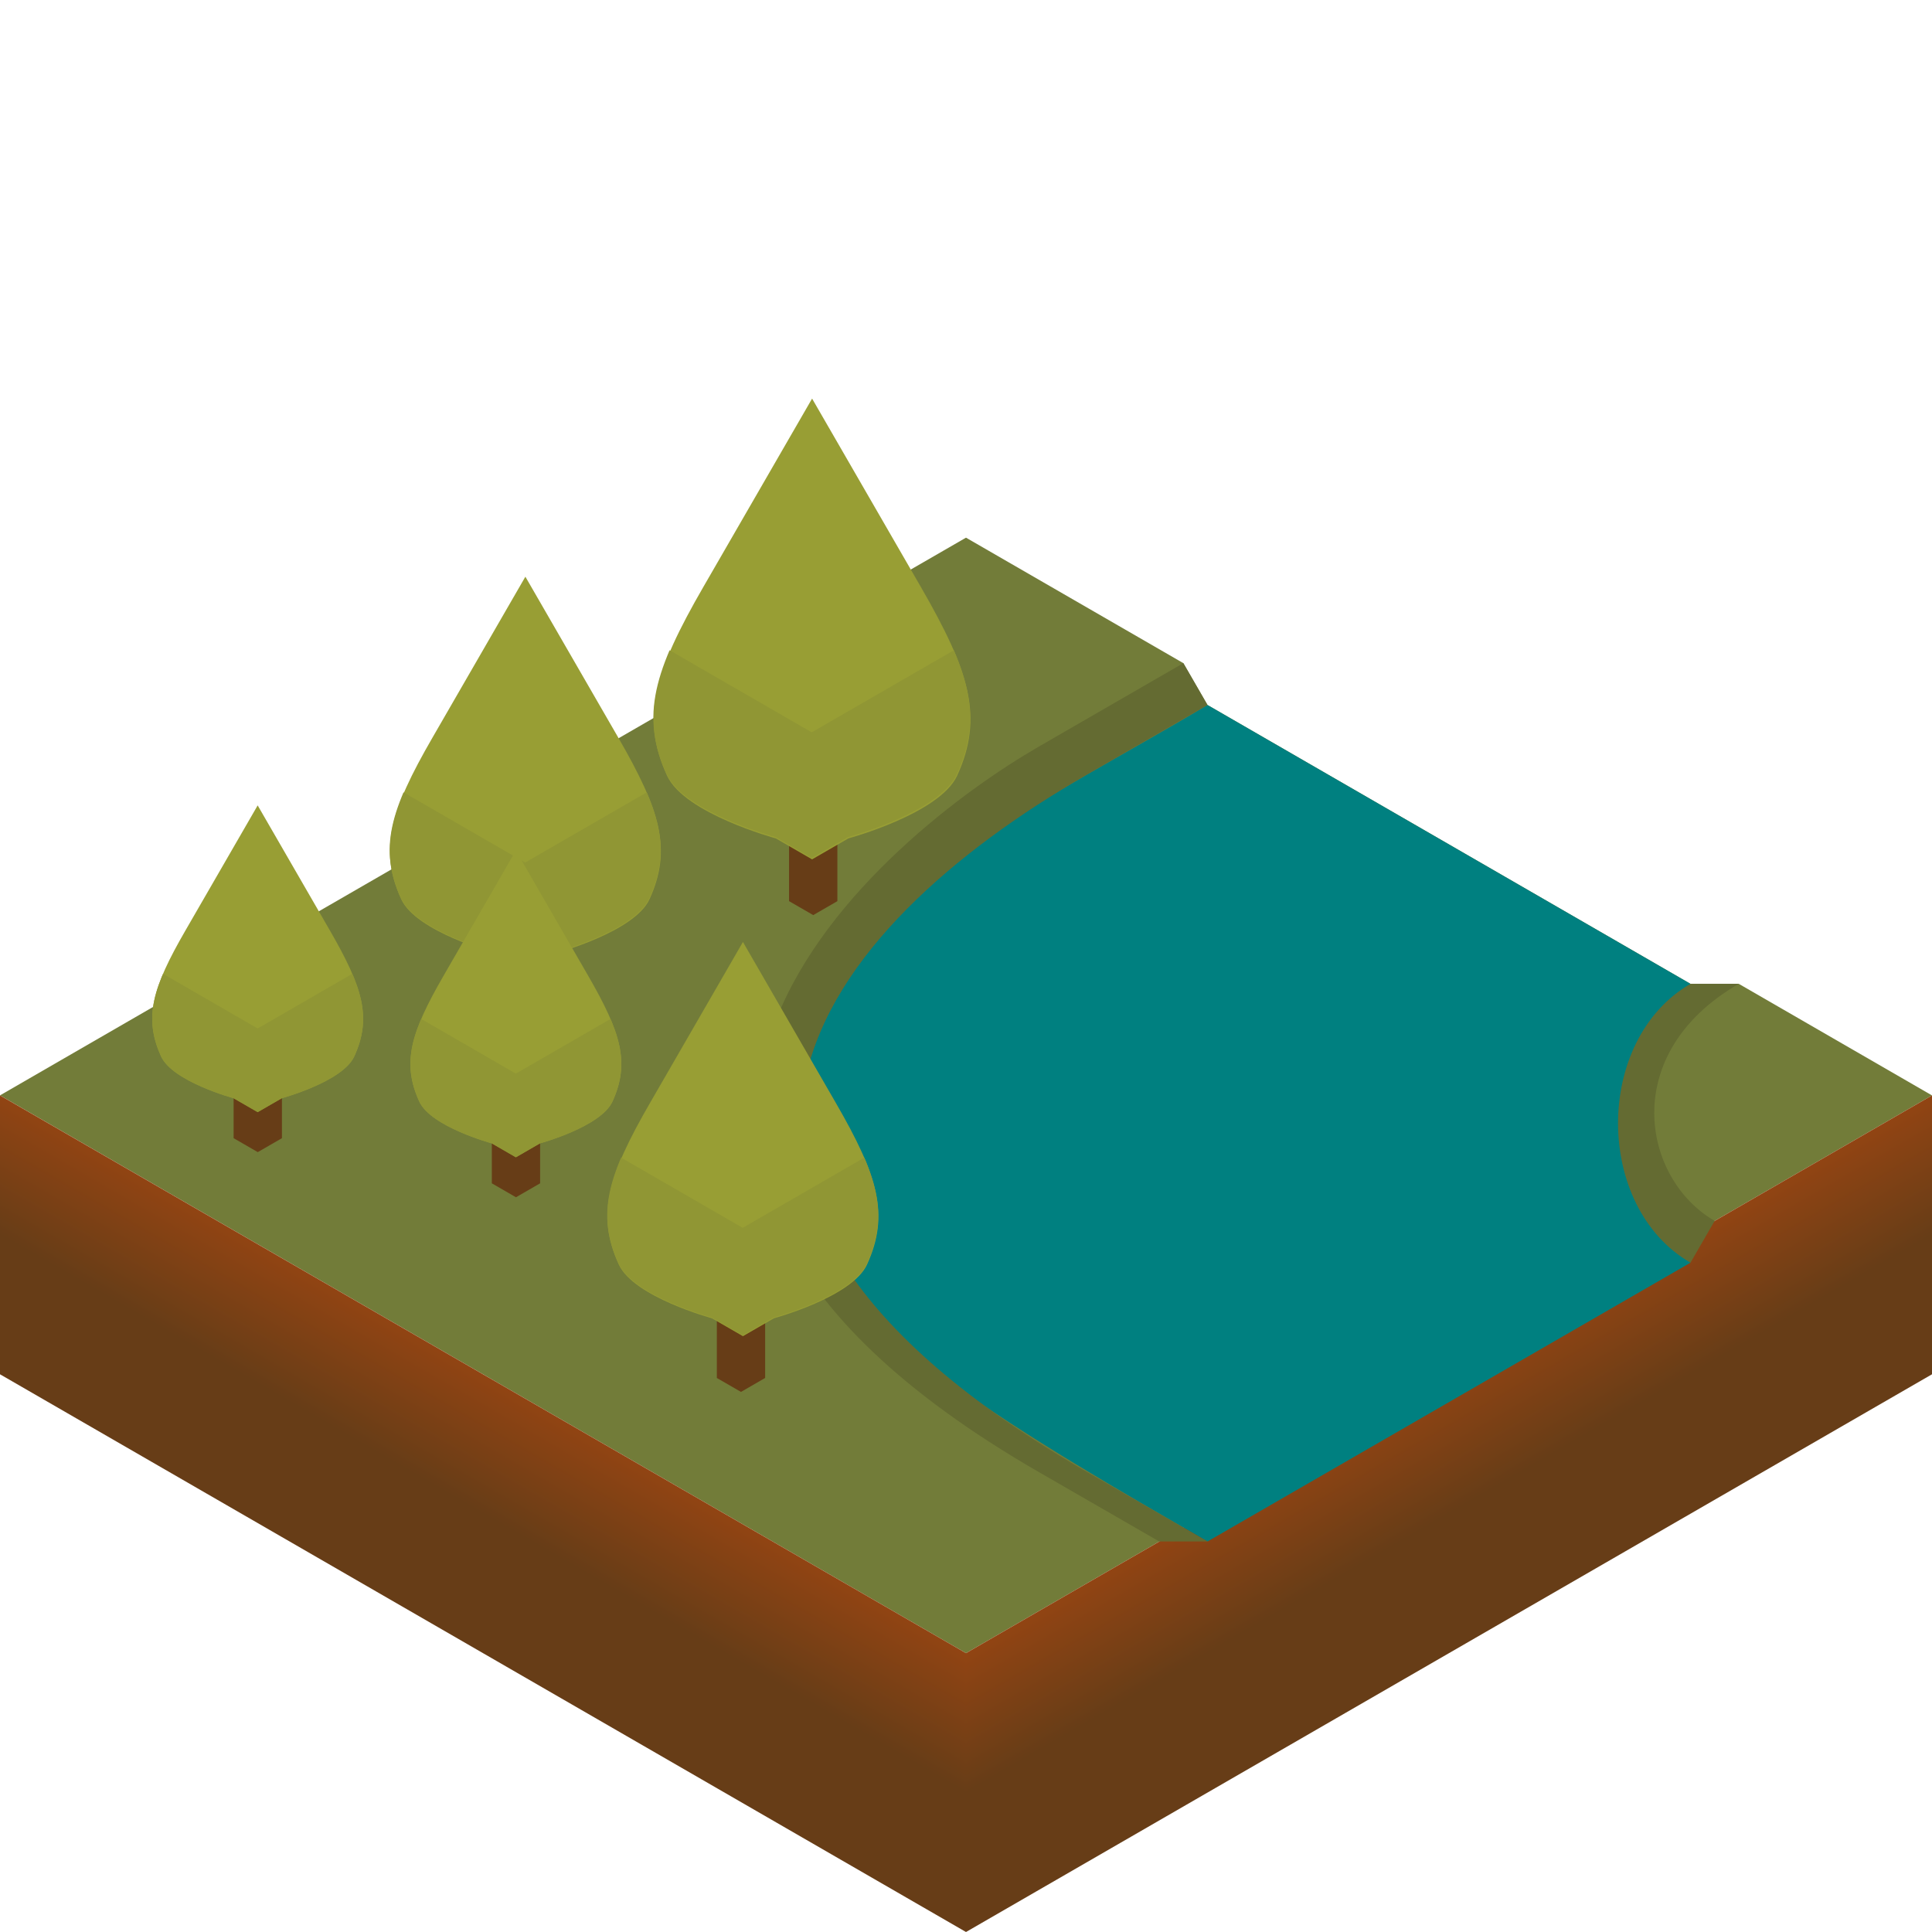 <svg
   xmlns:dc="http://purl.org/dc/elements/1.1/"
   xmlns:cc="http://creativecommons.org/ns#"
   xmlns:rdf="http://www.w3.org/1999/02/22-rdf-syntax-ns#"
   xmlns:svg="http://www.w3.org/2000/svg"
   xmlns="http://www.w3.org/2000/svg"
   xmlns:xlink="http://www.w3.org/1999/xlink"
   xmlns:sodipodi="http://sodipodi.sourceforge.net/DTD/sodipodi-0.dtd"
   xmlns:inkscape="http://www.inkscape.org/namespaces/inkscape"
   width="245.488"
   height="245.488"
   id="svg6608"
   version="1.1"
   inkscape:version="0.48.4 r9939"
   sodipodi:docname="river4.svg">
  <defs
     id="defs6610">
    <linearGradient
       inkscape:collect="always"
       xlink:href="#linearGradient3810-7"
       id="linearGradient3816-2"
       x1="368.231"
       y1="1229.528"
       x2="352.888"
       y2="1202.953"
       gradientUnits="userSpaceOnUse"
       gradientTransform="translate(-4.3e-6,4.285e-5)" />
    <linearGradient
       id="linearGradient3810-7">
      <stop
         style="stop-color:#673d17;stop-opacity:1;"
         offset="0"
         id="stop3812-0" />
      <stop
         style="stop-color:#bb4b0f;stop-opacity:1;"
         offset="1"
         id="stop3814-4" />
    </linearGradient>
    <linearGradient
       y2="1202.953"
       x2="352.888"
       y1="1229.528"
       x1="368.231"
       gradientTransform="matrix(-1,0,0,1,613.719,3.49e-5)"
       gradientUnits="userSpaceOnUse"
       id="linearGradient4421"
       xlink:href="#linearGradient3810-8-9"
       inkscape:collect="always" />
    <linearGradient
       id="linearGradient3810-8-9">
      <stop
         style="stop-color:#673d17;stop-opacity:1;"
         offset="0"
         id="stop3812-8-7" />
      <stop
         style="stop-color:#bb4b0f;stop-opacity:1;"
         offset="1"
         id="stop3814-3-3" />
    </linearGradient>
    <clipPath
       clipPathUnits="userSpaceOnUse"
       id="clipPath4655">
      <path
         inkscape:connector-curvature="0"
         id="path4657"
         d="m 46.029,1256.102 61.372,-35.433 122.744,70.866 -61.372,35.433 z"
         style="fill:#565749;fill-opacity:1;stroke:none"
         sodipodi:nodetypes="ccccc" />
    </clipPath>
    <clipPath
       clipPathUnits="userSpaceOnUse"
       id="clipPath4909-3-7-6-5">
      <path
         style="fill:#ffffff;stroke:none"
         d="m 521.661,1498.819 6.137,-3.543 12.274,7.087 -6.137,3.543 z"
         id="path4911-7-7-2-56"
         inkscape:connector-curvature="0" />
    </clipPath>
    <clipPath
       clipPathUnits="userSpaceOnUse"
       id="clipPath4909-3-7-6-1-9">
      <path
         style="fill:#ffffff;stroke:none"
         d="m 521.661,1498.819 6.137,-3.543 12.274,7.087 -6.137,3.543 z"
         id="path4911-7-7-2-5-9"
         inkscape:connector-curvature="0" />
    </clipPath>
    <clipPath
       clipPathUnits="userSpaceOnUse"
       id="clipPath4909-3-7-6-3-6">
      <path
         style="fill:#ffffff;stroke:none"
         d="m 521.661,1498.819 6.137,-3.543 12.274,7.087 -6.137,3.543 z"
         id="path4911-7-7-2-7-2"
         inkscape:connector-curvature="0" />
    </clipPath>
    <clipPath
       clipPathUnits="userSpaceOnUse"
       id="clipPath4909-3-7-6-0-7">
      <path
         style="fill:#ffffff;stroke:none"
         d="m 521.661,1498.819 6.137,-3.543 12.274,7.087 -6.137,3.543 z"
         id="path4911-7-7-2-4-7"
         inkscape:connector-curvature="0" />
    </clipPath>
    <linearGradient
       id="linearGradient3810-7-1-1-7-7-5-8">
      <stop
         style="stop-color:#673d17;stop-opacity:1;"
         offset="0"
         id="stop3812-0-4-2-4-6-7-4" />
      <stop
         style="stop-color:#bb4b0f;stop-opacity:1;"
         offset="1"
         id="stop3814-4-7-2-9-7-7-9" />
    </linearGradient>
    <linearGradient
       y2="1202.953"
       x2="352.888"
       y1="1229.528"
       x1="368.231"
       gradientTransform="matrix(-1,0,0,1,613.719,3.49e-5)"
       gradientUnits="userSpaceOnUse"
       id="linearGradient3835-4"
       xlink:href="#linearGradient3810-8-9-9-3-6-5-5-8"
       inkscape:collect="always" />
    <linearGradient
       id="linearGradient3810-8-9-9-3-6-5-5-8">
      <stop
         style="stop-color:#673d17;stop-opacity:1;"
         offset="0"
         id="stop3812-8-7-4-6-9-8-4-5" />
      <stop
         style="stop-color:#bb4b0f;stop-opacity:1;"
         offset="1"
         id="stop3814-3-3-9-7-1-7-6-3" />
    </linearGradient>
    <linearGradient
       inkscape:collect="always"
       xlink:href="#linearGradient3810-7-1-1-7-7-5-8"
       id="linearGradient6428"
       gradientUnits="userSpaceOnUse"
       gradientTransform="translate(-4.3e-6,4.285e-5)"
       x1="368.231"
       y1="1229.528"
       x2="352.888"
       y2="1202.953" />
    <linearGradient
       inkscape:collect="always"
       xlink:href="#linearGradient3810-8-9-9-3-6-5-5-8"
       id="linearGradient6430"
       gradientUnits="userSpaceOnUse"
       gradientTransform="matrix(-1,0,0,1,613.719,3.49e-5)"
       x1="368.231"
       y1="1229.528"
       x2="352.888"
       y2="1202.953" />
    <clipPath
       clipPathUnits="userSpaceOnUse"
       id="clipPath4655-8-9">
      <path
         inkscape:connector-curvature="0"
         id="path4657-9-8"
         d="m 46.029,1256.102 61.372,-35.433 122.744,70.866 -61.372,35.433 z"
         style="fill:#565749;fill-opacity:1;stroke:none"
         sodipodi:nodetypes="ccccc" />
    </clipPath>
    <linearGradient
       inkscape:collect="always"
       xlink:href="#linearGradient3810-7-1-8"
       id="linearGradient3816-2-3-8"
       x1="368.231"
       y1="1229.528"
       x2="352.888"
       y2="1202.953"
       gradientUnits="userSpaceOnUse"
       gradientTransform="translate(-4.3e-6,4.285e-5)" />
    <linearGradient
       id="linearGradient3810-7-1-8">
      <stop
         style="stop-color:#673d17;stop-opacity:1;"
         offset="0"
         id="stop3812-0-4-4" />
      <stop
         style="stop-color:#bb4b0f;stop-opacity:1;"
         offset="1"
         id="stop3814-4-7-6" />
    </linearGradient>
    <linearGradient
       y2="1202.953"
       x2="352.888"
       y1="1229.528"
       x1="368.231"
       gradientTransform="matrix(-1,0,0,1,613.719,3.49e-5)"
       gradientUnits="userSpaceOnUse"
       id="linearGradient4699-1"
       xlink:href="#linearGradient3810-8-9-9-9"
       inkscape:collect="always" />
    <linearGradient
       id="linearGradient3810-8-9-9-9">
      <stop
         style="stop-color:#673d17;stop-opacity:1;"
         offset="0"
         id="stop3812-8-7-4-4" />
      <stop
         style="stop-color:#bb4b0f;stop-opacity:1;"
         offset="1"
         id="stop3814-3-3-9-2" />
    </linearGradient>
    <linearGradient
       y2="1202.953"
       x2="352.888"
       y1="1229.528"
       x1="368.231"
       gradientTransform="matrix(-1,0,0,1,613.719,3.49e-5)"
       gradientUnits="userSpaceOnUse"
       id="linearGradient6601"
       xlink:href="#linearGradient3810-8-9-9-9"
       inkscape:collect="always" />
    <clipPath
       clipPathUnits="userSpaceOnUse"
       id="clipPath4655-8-0-5-6-7">
      <path
         inkscape:connector-curvature="0"
         id="path4657-9-2-3-3-2"
         d="m 46.029,1256.102 61.372,-35.433 122.744,70.866 -61.372,35.433 z"
         style="fill:#565749;fill-opacity:1;stroke:none"
         sodipodi:nodetypes="ccccc" />
    </clipPath>
    <clipPath
       clipPathUnits="userSpaceOnUse"
       id="clipPath4909-3-1-8">
      <path
         style="fill:#ffffff;stroke:none"
         d="m 521.661,1498.819 6.137,-3.543 12.274,7.087 -6.137,3.543 z"
         id="path4911-7-0-9"
         inkscape:connector-curvature="0" />
    </clipPath>
    <linearGradient
       id="linearGradient3810-7-1-1-7-3-9">
      <stop
         style="stop-color:#673d17;stop-opacity:1;"
         offset="0"
         id="stop3812-0-4-2-4-9-4" />
      <stop
         style="stop-color:#bb4b0f;stop-opacity:1;"
         offset="1"
         id="stop3814-4-7-2-9-79-2" />
    </linearGradient>
    <linearGradient
       id="linearGradient3810-8-9-9-3-6-8-8">
      <stop
         style="stop-color:#673d17;stop-opacity:1;"
         offset="0"
         id="stop3812-8-7-4-6-9-3-6" />
      <stop
         style="stop-color:#bb4b0f;stop-opacity:1;"
         offset="1"
         id="stop3814-3-3-9-7-1-3-4" />
    </linearGradient>
    <clipPath
       clipPathUnits="userSpaceOnUse"
       id="clipPath3921-4-6">
      <path
         style="fill:#989e34;fill-opacity:1;stroke:none"
         d="m 319.134,1222.441 c 0,0 -7.733,-2.092 -9.206,-5.315 -2.249,-4.923 -1.065,-8.785 3.069,-15.945 2.362,-4.091 9.206,-15.945 9.206,-15.945 0,0 6.844,11.853 9.206,15.945 4.134,7.16 5.318,11.022 3.069,15.945 -1.472,3.223 -9.206,5.315 -9.206,5.315 l -3.069,1.772 z"
         id="path3923-4-6"
         inkscape:connector-curvature="0"
         sodipodi:nodetypes="csscssccc" />
    </clipPath>
    <clipPath
       clipPathUnits="userSpaceOnUse"
       id="clipPath3921-8-90">
      <path
         style="fill:#989e34;fill-opacity:1;stroke:none"
         d="m 319.134,1222.441 c 0,0 -7.733,-2.092 -9.206,-5.315 -2.249,-4.923 -1.065,-8.785 3.069,-15.945 2.362,-4.091 9.206,-15.945 9.206,-15.945 0,0 6.844,11.853 9.206,15.945 4.134,7.16 5.318,11.022 3.069,15.945 -1.472,3.223 -9.206,5.315 -9.206,5.315 l -3.069,1.772 z"
         id="path3923-87-5"
         inkscape:connector-curvature="0"
         sodipodi:nodetypes="csscssccc" />
    </clipPath>
    <clipPath
       clipPathUnits="userSpaceOnUse"
       id="clipPath3921-8-9-8-6-9-0-8">
      <path
         style="fill:#989e34;fill-opacity:1;stroke:none"
         d="m 319.134,1222.441 c 0,0 -7.733,-2.092 -9.206,-5.315 -2.249,-4.923 -1.065,-8.785 3.069,-15.945 2.362,-4.091 9.206,-15.945 9.206,-15.945 0,0 6.844,11.853 9.206,15.945 4.134,7.16 5.318,11.022 3.069,15.945 -1.472,3.223 -9.206,5.315 -9.206,5.315 l -3.069,1.772 z"
         id="path3923-87-9-5-0-3-9-3"
         inkscape:connector-curvature="0"
         sodipodi:nodetypes="csscssccc" />
    </clipPath>
    <clipPath
       clipPathUnits="userSpaceOnUse"
       id="clipPath3921-8-9-8-2-1-4-6">
      <path
         style="fill:#989e34;fill-opacity:1;stroke:none"
         d="m 319.134,1222.441 c 0,0 -7.733,-2.092 -9.206,-5.315 -2.249,-4.923 -1.065,-8.785 3.069,-15.945 2.362,-4.091 9.206,-15.945 9.206,-15.945 0,0 6.844,11.853 9.206,15.945 4.134,7.16 5.318,11.022 3.069,15.945 -1.472,3.223 -9.206,5.315 -9.206,5.315 l -3.069,1.772 z"
         id="path3923-87-9-5-7-81-0-2"
         inkscape:connector-curvature="0"
         sodipodi:nodetypes="csscssccc" />
    </clipPath>
    <clipPath
       clipPathUnits="userSpaceOnUse"
       id="clipPath3921-8-9-8-4-0-1">
      <path
         style="fill:#989e34;fill-opacity:1;stroke:none"
         d="m 319.134,1222.441 c 0,0 -7.733,-2.092 -9.206,-5.315 -2.249,-4.923 -1.065,-8.785 3.069,-15.945 2.362,-4.091 9.206,-15.945 9.206,-15.945 0,0 6.844,11.853 9.206,15.945 4.134,7.16 5.318,11.022 3.069,15.945 -1.472,3.223 -9.206,5.315 -9.206,5.315 l -3.069,1.772 z"
         id="path3923-87-9-5-1-79-6"
         inkscape:connector-curvature="0"
         sodipodi:nodetypes="csscssccc" />
    </clipPath>
    <clipPath
       clipPathUnits="userSpaceOnUse"
       id="clipPath3921-8-9-8-4-2-9">
      <path
         style="fill:#989e34;fill-opacity:1;stroke:none"
         d="m 319.134,1222.441 c 0,0 -7.733,-2.092 -9.206,-5.315 -2.249,-4.923 -1.065,-8.785 3.069,-15.945 2.362,-4.091 9.206,-15.945 9.206,-15.945 0,0 6.844,11.853 9.206,15.945 4.134,7.16 5.318,11.022 3.069,15.945 -1.472,3.223 -9.206,5.315 -9.206,5.315 l -3.069,1.772 z"
         id="path3923-87-9-5-1-7-6"
         inkscape:connector-curvature="0"
         sodipodi:nodetypes="csscssccc" />
    </clipPath>
    <clipPath
       clipPathUnits="userSpaceOnUse"
       id="clipPath3921-8-9-8-2-1-9">
      <path
         style="fill:#989e34;fill-opacity:1;stroke:none"
         d="m 319.134,1222.441 c 0,0 -7.733,-2.092 -9.206,-5.315 -2.249,-4.923 -1.065,-8.785 3.069,-15.945 2.362,-4.091 9.206,-15.945 9.206,-15.945 0,0 6.844,11.853 9.206,15.945 4.134,7.16 5.318,11.022 3.069,15.945 -1.472,3.223 -9.206,5.315 -9.206,5.315 l -3.069,1.772 z"
         id="path3923-87-9-5-7-81-9"
         inkscape:connector-curvature="0"
         sodipodi:nodetypes="csscssccc" />
    </clipPath>
    <clipPath
       clipPathUnits="userSpaceOnUse"
       id="clipPath3921-8-9-8-4-8">
      <path
         style="fill:#989e34;fill-opacity:1;stroke:none"
         d="m 319.134,1222.441 c 0,0 -7.733,-2.092 -9.206,-5.315 -2.249,-4.923 -1.065,-8.785 3.069,-15.945 2.362,-4.091 9.206,-15.945 9.206,-15.945 0,0 6.844,11.853 9.206,15.945 4.134,7.16 5.318,11.022 3.069,15.945 -1.472,3.223 -9.206,5.315 -9.206,5.315 l -3.069,1.772 z"
         id="path3923-87-9-5-1-9"
         inkscape:connector-curvature="0"
         sodipodi:nodetypes="csscssccc" />
    </clipPath>
    <clipPath
       clipPathUnits="userSpaceOnUse"
       id="clipPath4541-5-95">
      <path
         style="fill:#565749;fill-opacity:1;stroke:none"
         d="m 107.39,1220.707 15.343,8.858 c 30.686,17.717 30.686,70.866 0,88.583 l -15.343,8.858 -61.372,-35.433 15.343,-8.858 c 6.137,-3.543 6.137,-14.173 0,-17.717 L 46.018,1256.14 z"
         id="path4543-1-5"
         inkscape:connector-curvature="0"
         sodipodi:nodetypes="cssccsscc" />
    </clipPath>
    <linearGradient
       id="linearGradient3810-7-6-9-7">
      <stop
         style="stop-color:#673d17;stop-opacity:1;"
         offset="0"
         id="stop3812-0-8-3-6" />
      <stop
         style="stop-color:#bb4b0f;stop-opacity:1;"
         offset="1"
         id="stop3814-4-8-8-6" />
    </linearGradient>
    <linearGradient
       y2="1202.953"
       x2="352.888"
       y1="1229.528"
       x1="368.231"
       gradientTransform="matrix(-1,0,0,1,613.719,3.49e-5)"
       gradientUnits="userSpaceOnUse"
       id="linearGradient6030"
       xlink:href="#linearGradient3810-8-9-8-9-4"
       inkscape:collect="always" />
    <linearGradient
       id="linearGradient3810-8-9-8-9-4">
      <stop
         style="stop-color:#673d17;stop-opacity:1;"
         offset="0"
         id="stop3812-8-7-3-2-9" />
      <stop
         style="stop-color:#bb4b0f;stop-opacity:1;"
         offset="1"
         id="stop3814-3-3-6-7-6" />
    </linearGradient>
    <clipPath
       clipPathUnits="userSpaceOnUse"
       id="clipPath3921-8-9-8-2-1-3-1">
      <path
         style="fill:#989e34;fill-opacity:1;stroke:none"
         d="m 319.134,1222.441 c 0,0 -7.733,-2.092 -9.206,-5.315 -2.249,-4.923 -1.065,-8.785 3.069,-15.945 2.362,-4.091 9.206,-15.945 9.206,-15.945 0,0 6.844,11.853 9.206,15.945 4.134,7.16 5.318,11.022 3.069,15.945 -1.472,3.223 -9.206,5.315 -9.206,5.315 l -3.069,1.772 z"
         id="path3923-87-9-5-7-81-5-6"
         inkscape:connector-curvature="0"
         sodipodi:nodetypes="csscssccc" />
    </clipPath>
    <clipPath
       clipPathUnits="userSpaceOnUse"
       id="clipPath3921-8-9-8-4-2-9-5">
      <path
         style="fill:#989e34;fill-opacity:1;stroke:none"
         d="m 319.134,1222.441 c 0,0 -7.733,-2.092 -9.206,-5.315 -2.249,-4.923 -1.065,-8.785 3.069,-15.945 2.362,-4.091 9.206,-15.945 9.206,-15.945 0,0 6.844,11.853 9.206,15.945 4.134,7.16 5.318,11.022 3.069,15.945 -1.472,3.223 -9.206,5.315 -9.206,5.315 l -3.069,1.772 z"
         id="path3923-87-9-5-1-7-6-9"
         inkscape:connector-curvature="0"
         sodipodi:nodetypes="csscssccc" />
    </clipPath>
    <clipPath
       clipPathUnits="userSpaceOnUse"
       id="clipPath3921-8-9-8-6-9-80">
      <path
         style="fill:#989e34;fill-opacity:1;stroke:none"
         d="m 319.134,1222.441 c 0,0 -7.733,-2.092 -9.206,-5.315 -2.249,-4.923 -1.065,-8.785 3.069,-15.945 2.362,-4.091 9.206,-15.945 9.206,-15.945 0,0 6.844,11.853 9.206,15.945 4.134,7.16 5.318,11.022 3.069,15.945 -1.472,3.223 -9.206,5.315 -9.206,5.315 l -3.069,1.772 z"
         id="path3923-87-9-5-0-3-6"
         inkscape:connector-curvature="0"
         sodipodi:nodetypes="csscssccc" />
    </clipPath>
    <clipPath
       clipPathUnits="userSpaceOnUse"
       id="clipPath3921-8-9-8-2-1-9-7">
      <path
         style="fill:#989e34;fill-opacity:1;stroke:none"
         d="m 319.134,1222.441 c 0,0 -7.733,-2.092 -9.206,-5.315 -2.249,-4.923 -1.065,-8.785 3.069,-15.945 2.362,-4.091 9.206,-15.945 9.206,-15.945 0,0 6.844,11.853 9.206,15.945 4.134,7.16 5.318,11.022 3.069,15.945 -1.472,3.223 -9.206,5.315 -9.206,5.315 l -3.069,1.772 z"
         id="path3923-87-9-5-7-81-9-8"
         inkscape:connector-curvature="0"
         sodipodi:nodetypes="csscssccc" />
    </clipPath>
    <clipPath
       clipPathUnits="userSpaceOnUse"
       id="clipPath3921-8-9-8-4-8-3">
      <path
         style="fill:#989e34;fill-opacity:1;stroke:none"
         d="m 319.134,1222.441 c 0,0 -7.733,-2.092 -9.206,-5.315 -2.249,-4.923 -1.065,-8.785 3.069,-15.945 2.362,-4.091 9.206,-15.945 9.206,-15.945 0,0 6.844,11.853 9.206,15.945 4.134,7.16 5.318,11.022 3.069,15.945 -1.472,3.223 -9.206,5.315 -9.206,5.315 l -3.069,1.772 z"
         id="path3923-87-9-5-1-9-2"
         inkscape:connector-curvature="0"
         sodipodi:nodetypes="csscssccc" />
    </clipPath>
    <clipPath
       clipPathUnits="userSpaceOnUse"
       id="clipPath4541-3-1-1">
      <path
         style="fill:#565749;fill-opacity:1;stroke:none"
         d="m 107.39,1220.707 15.343,8.858 c 30.686,17.717 30.686,70.866 0,88.583 l -15.343,8.858 -61.372,-35.433 15.343,-8.858 c 6.137,-3.543 6.137,-14.173 0,-17.717 L 46.018,1256.14 z"
         id="path4543-6-8-2"
         inkscape:connector-curvature="0"
         sodipodi:nodetypes="cssccsscc" />
    </clipPath>
    <linearGradient
       id="linearGradient3810-7-6-2-6-4">
      <stop
         style="stop-color:#673d17;stop-opacity:1;"
         offset="0"
         id="stop3812-0-8-2-0-3" />
      <stop
         style="stop-color:#bb4b0f;stop-opacity:1;"
         offset="1"
         id="stop3814-4-8-7-5-8" />
    </linearGradient>
    <linearGradient
       y2="1202.953"
       x2="352.888"
       y1="1229.528"
       x1="368.231"
       gradientTransform="matrix(-1,0,0,1,613.719,3.49e-5)"
       gradientUnits="userSpaceOnUse"
       id="linearGradient4786-1"
       xlink:href="#linearGradient3810-8-9-8-3-2-6"
       inkscape:collect="always" />
    <linearGradient
       id="linearGradient3810-8-9-8-3-2-6">
      <stop
         style="stop-color:#673d17;stop-opacity:1;"
         offset="0"
         id="stop3812-8-7-3-5-6-1" />
      <stop
         style="stop-color:#bb4b0f;stop-opacity:1;"
         offset="1"
         id="stop3814-3-3-6-1-5-3" />
    </linearGradient>
    <linearGradient
       id="linearGradient3810-7-6-5">
      <stop
         style="stop-color:#673d17;stop-opacity:1;"
         offset="0"
         id="stop3812-0-8-31" />
      <stop
         style="stop-color:#bb4b0f;stop-opacity:1;"
         offset="1"
         id="stop3814-4-8-1" />
    </linearGradient>
    <linearGradient
       id="linearGradient3810-8-9-8-2">
      <stop
         style="stop-color:#673d17;stop-opacity:1;"
         offset="0"
         id="stop3812-8-7-3-1" />
      <stop
         style="stop-color:#bb4b0f;stop-opacity:1;"
         offset="1"
         id="stop3814-3-3-6-3" />
    </linearGradient>
    <clipPath
       clipPathUnits="userSpaceOnUse"
       id="clipPath3921-8-9-8-2-1-3-9-2">
      <path
         style="fill:#989e34;fill-opacity:1;stroke:none"
         d="m 319.134,1222.441 c 0,0 -7.733,-2.092 -9.206,-5.315 -2.249,-4.923 -1.065,-8.785 3.069,-15.945 2.362,-4.091 9.206,-15.945 9.206,-15.945 0,0 6.844,11.853 9.206,15.945 4.134,7.16 5.318,11.022 3.069,15.945 -1.472,3.223 -9.206,5.315 -9.206,5.315 l -3.069,1.772 z"
         id="path3923-87-9-5-7-81-5-9-8"
         inkscape:connector-curvature="0"
         sodipodi:nodetypes="csscssccc" />
    </clipPath>
    <clipPath
       clipPathUnits="userSpaceOnUse"
       id="clipPath3921-8-9-8-4-2-5-9">
      <path
         style="fill:#989e34;fill-opacity:1;stroke:none"
         d="m 319.134,1222.441 c 0,0 -7.733,-2.092 -9.206,-5.315 -2.249,-4.923 -1.065,-8.785 3.069,-15.945 2.362,-4.091 9.206,-15.945 9.206,-15.945 0,0 6.844,11.853 9.206,15.945 4.134,7.16 5.318,11.022 3.069,15.945 -1.472,3.223 -9.206,5.315 -9.206,5.315 l -3.069,1.772 z"
         id="path3923-87-9-5-1-7-1-2"
         inkscape:connector-curvature="0"
         sodipodi:nodetypes="csscssccc" />
    </clipPath>
    <clipPath
       clipPathUnits="userSpaceOnUse"
       id="clipPath3921-8-9-8-6-9-8-2">
      <path
         style="fill:#989e34;fill-opacity:1;stroke:none"
         d="m 319.134,1222.441 c 0,0 -7.733,-2.092 -9.206,-5.315 -2.249,-4.923 -1.065,-8.785 3.069,-15.945 2.362,-4.091 9.206,-15.945 9.206,-15.945 0,0 6.844,11.853 9.206,15.945 4.134,7.16 5.318,11.022 3.069,15.945 -1.472,3.223 -9.206,5.315 -9.206,5.315 l -3.069,1.772 z"
         id="path3923-87-9-5-0-3-3-3"
         inkscape:connector-curvature="0"
         sodipodi:nodetypes="csscssccc" />
    </clipPath>
    <clipPath
       clipPathUnits="userSpaceOnUse"
       id="clipPath3921-8-9-8-2-1-2-9">
      <path
         style="fill:#989e34;fill-opacity:1;stroke:none"
         d="m 319.134,1222.441 c 0,0 -7.733,-2.092 -9.206,-5.315 -2.249,-4.923 -1.065,-8.785 3.069,-15.945 2.362,-4.091 9.206,-15.945 9.206,-15.945 0,0 6.844,11.853 9.206,15.945 4.134,7.16 5.318,11.022 3.069,15.945 -1.472,3.223 -9.206,5.315 -9.206,5.315 l -3.069,1.772 z"
         id="path3923-87-9-5-7-81-1-5"
         inkscape:connector-curvature="0"
         sodipodi:nodetypes="csscssccc" />
    </clipPath>
    <clipPath
       clipPathUnits="userSpaceOnUse"
       id="clipPath4541-50">
      <path
         style="fill:#565749;fill-opacity:1;stroke:none"
         d="m 107.39,1220.707 15.343,8.858 c 30.686,17.717 30.686,70.866 0,88.583 l -15.343,8.858 -61.372,-35.433 15.343,-8.858 c 6.137,-3.543 6.137,-14.173 0,-17.717 L 46.018,1256.14 z"
         id="path4543-5"
         inkscape:connector-curvature="0"
         sodipodi:nodetypes="cssccsscc" />
    </clipPath>
    <clipPath
       clipPathUnits="userSpaceOnUse"
       id="clipPath3921-8-9-8-6-6-4-3">
      <path
         style="fill:#989e34;fill-opacity:1;stroke:none"
         d="m 319.134,1222.441 c 0,0 -7.733,-2.092 -9.206,-5.315 -2.249,-4.923 -1.065,-8.785 3.069,-15.945 2.362,-4.091 9.206,-15.945 9.206,-15.945 0,0 6.844,11.853 9.206,15.945 4.134,7.16 5.318,11.022 3.069,15.945 -1.472,3.223 -9.206,5.315 -9.206,5.315 l -3.069,1.772 z"
         id="path3923-87-9-5-0-2-5-7"
         inkscape:connector-curvature="0"
         sodipodi:nodetypes="csscssccc" />
    </clipPath>
    <clipPath
       clipPathUnits="userSpaceOnUse"
       id="clipPath3921-8-90-2">
      <path
         style="fill:#989e34;fill-opacity:1;stroke:none"
         d="m 319.134,1222.441 c 0,0 -7.733,-2.092 -9.206,-5.315 -2.249,-4.923 -1.065,-8.785 3.069,-15.945 2.362,-4.091 9.206,-15.945 9.206,-15.945 0,0 6.844,11.853 9.206,15.945 4.134,7.16 5.318,11.022 3.069,15.945 -1.472,3.223 -9.206,5.315 -9.206,5.315 l -3.069,1.772 z"
         id="path3923-87-5-7"
         inkscape:connector-curvature="0"
         sodipodi:nodetypes="csscssccc" />
    </clipPath>
    <clipPath
       clipPathUnits="userSpaceOnUse"
       id="clipPath3921-7-7">
      <path
         style="fill:#989e34;fill-opacity:1;stroke:none"
         d="m 319.134,1222.441 c 0,0 -7.733,-2.092 -9.206,-5.315 -2.249,-4.923 -1.065,-8.785 3.069,-15.945 2.362,-4.091 9.206,-15.945 9.206,-15.945 0,0 6.844,11.853 9.206,15.945 4.134,7.16 5.318,11.022 3.069,15.945 -1.472,3.223 -9.206,5.315 -9.206,5.315 l -3.069,1.772 z"
         id="path3923-7-5"
         inkscape:connector-curvature="0"
         sodipodi:nodetypes="csscssccc" />
    </clipPath>
    <linearGradient
       id="linearGradient3810-7-1-1-7-7-1">
      <stop
         style="stop-color:#673d17;stop-opacity:1;"
         offset="0"
         id="stop3812-0-4-2-4-6-8" />
      <stop
         style="stop-color:#bb4b0f;stop-opacity:1;"
         offset="1"
         id="stop3814-4-7-2-9-7-5" />
    </linearGradient>
    <linearGradient
       y2="1202.953"
       x2="352.888"
       y1="1229.528"
       x1="368.231"
       gradientTransform="matrix(-1,0,0,1,613.719,3.49e-5)"
       gradientUnits="userSpaceOnUse"
       id="linearGradient5147-4"
       xlink:href="#linearGradient3810-8-9-9-3-6-5-55"
       inkscape:collect="always" />
    <linearGradient
       id="linearGradient3810-8-9-9-3-6-5-55">
      <stop
         style="stop-color:#673d17;stop-opacity:1;"
         offset="0"
         id="stop3812-8-7-4-6-9-8-2" />
      <stop
         style="stop-color:#bb4b0f;stop-opacity:1;"
         offset="1"
         id="stop3814-3-3-9-7-1-7-69" />
    </linearGradient>
    <clipPath
       clipPathUnits="userSpaceOnUse"
       id="clipPath4655-8-0-5-5-1">
      <path
         inkscape:connector-curvature="0"
         id="path4657-9-2-3-8-1"
         d="m 46.029,1256.102 61.372,-35.433 122.744,70.866 -61.372,35.433 z"
         style="fill:#565749;fill-opacity:1;stroke:none"
         sodipodi:nodetypes="ccccc" />
    </clipPath>
    <clipPath
       clipPathUnits="userSpaceOnUse"
       id="clipPath4909-3-7-0">
      <path
         style="fill:#ffffff;stroke:none"
         d="m 521.661,1498.819 6.137,-3.543 12.274,7.087 -6.137,3.543 z"
         id="path4911-7-7-7"
         inkscape:connector-curvature="0" />
    </clipPath>
    <clipPath
       clipPathUnits="userSpaceOnUse"
       id="clipPath3921-8-9-8-6-9-0-7-5">
      <path
         style="fill:#989e34;fill-opacity:1;stroke:none"
         d="m 319.134,1222.441 c 0,0 -7.733,-2.092 -9.206,-5.315 -2.249,-4.923 -1.065,-8.785 3.069,-15.945 2.362,-4.091 9.206,-15.945 9.206,-15.945 0,0 6.844,11.853 9.206,15.945 4.134,7.16 5.318,11.022 3.069,15.945 -1.472,3.223 -9.206,5.315 -9.206,5.315 l -3.069,1.772 z"
         id="path3923-87-9-5-0-3-9-2-3"
         inkscape:connector-curvature="0"
         sodipodi:nodetypes="csscssccc" />
    </clipPath>
    <clipPath
       clipPathUnits="userSpaceOnUse"
       id="clipPath3921-8-9-8-2-1-4-7-3">
      <path
         style="fill:#989e34;fill-opacity:1;stroke:none"
         d="m 319.134,1222.441 c 0,0 -7.733,-2.092 -9.206,-5.315 -2.249,-4.923 -1.065,-8.785 3.069,-15.945 2.362,-4.091 9.206,-15.945 9.206,-15.945 0,0 6.844,11.853 9.206,15.945 4.134,7.16 5.318,11.022 3.069,15.945 -1.472,3.223 -9.206,5.315 -9.206,5.315 l -3.069,1.772 z"
         id="path3923-87-9-5-7-81-0-3-0"
         inkscape:connector-curvature="0"
         sodipodi:nodetypes="csscssccc" />
    </clipPath>
    <clipPath
       clipPathUnits="userSpaceOnUse"
       id="clipPath3921-8-9-8-4-0-6-2">
      <path
         style="fill:#989e34;fill-opacity:1;stroke:none"
         d="m 319.134,1222.441 c 0,0 -7.733,-2.092 -9.206,-5.315 -2.249,-4.923 -1.065,-8.785 3.069,-15.945 2.362,-4.091 9.206,-15.945 9.206,-15.945 0,0 6.844,11.853 9.206,15.945 4.134,7.16 5.318,11.022 3.069,15.945 -1.472,3.223 -9.206,5.315 -9.206,5.315 l -3.069,1.772 z"
         id="path3923-87-9-5-1-79-0-3"
         inkscape:connector-curvature="0"
         sodipodi:nodetypes="csscssccc" />
    </clipPath>
    <clipPath
       clipPathUnits="userSpaceOnUse"
       id="clipPath4541-5-9-3">
      <path
         style="fill:#565749;fill-opacity:1;stroke:none"
         d="m 107.39,1220.707 15.343,8.858 c 30.686,17.717 30.686,70.866 0,88.583 l -15.343,8.858 -61.372,-35.433 15.343,-8.858 c 6.137,-3.543 6.137,-14.173 0,-17.717 L 46.018,1256.14 z"
         id="path4543-1-6-3"
         inkscape:connector-curvature="0"
         sodipodi:nodetypes="cssccsscc" />
    </clipPath>
    <linearGradient
       id="linearGradient3810-7-6-2-61">
      <stop
         style="stop-color:#673d17;stop-opacity:1;"
         offset="0"
         id="stop3812-0-8-2-4" />
      <stop
         style="stop-color:#bb4b0f;stop-opacity:1;"
         offset="1"
         id="stop3814-4-8-7-2" />
    </linearGradient>
    <linearGradient
       y2="1202.953"
       x2="352.888"
       y1="1229.528"
       x1="368.231"
       gradientTransform="matrix(-1,0,0,1,613.719,3.49e-5)"
       gradientUnits="userSpaceOnUse"
       id="linearGradient4701-6"
       xlink:href="#linearGradient3810-8-9-8-3-7"
       inkscape:collect="always" />
    <linearGradient
       id="linearGradient3810-8-9-8-3-7">
      <stop
         style="stop-color:#673d17;stop-opacity:1;"
         offset="0"
         id="stop3812-8-7-3-5-8" />
      <stop
         style="stop-color:#bb4b0f;stop-opacity:1;"
         offset="1"
         id="stop3814-3-3-6-1-7" />
    </linearGradient>
    <clipPath
       clipPathUnits="userSpaceOnUse"
       id="clipPath4655-8-0-5-1">
      <path
         inkscape:connector-curvature="0"
         id="path4657-9-2-3-2"
         d="m 46.029,1256.102 61.372,-35.433 122.744,70.866 -61.372,35.433 z"
         style="fill:#565749;fill-opacity:1;stroke:none"
         sodipodi:nodetypes="ccccc" />
    </clipPath>
    <clipPath
       clipPathUnits="userSpaceOnUse"
       id="clipPath4909-3-77">
      <path
         style="fill:#ffffff;stroke:none"
         d="m 521.661,1498.819 6.137,-3.543 12.274,7.087 -6.137,3.543 z"
         id="path4911-7-6"
         inkscape:connector-curvature="0" />
    </clipPath>
    <linearGradient
       id="linearGradient3810-7-1-1-7-1">
      <stop
         style="stop-color:#673d17;stop-opacity:1;"
         offset="0"
         id="stop3812-0-4-2-4-4" />
      <stop
         style="stop-color:#bb4b0f;stop-opacity:1;"
         offset="1"
         id="stop3814-4-7-2-9-71" />
    </linearGradient>
    <linearGradient
       y2="1202.953"
       x2="352.888"
       y1="1229.528"
       x1="368.231"
       gradientTransform="matrix(-1,0,0,1,613.719,3.49e-5)"
       gradientUnits="userSpaceOnUse"
       id="linearGradient4996-5"
       xlink:href="#linearGradient3810-8-9-9-3-6-4"
       inkscape:collect="always" />
    <linearGradient
       id="linearGradient3810-8-9-9-3-6-4">
      <stop
         style="stop-color:#673d17;stop-opacity:1;"
         offset="0"
         id="stop3812-8-7-4-6-9-37" />
      <stop
         style="stop-color:#bb4b0f;stop-opacity:1;"
         offset="1"
         id="stop3814-3-3-9-7-1-2" />
    </linearGradient>
    <linearGradient
       id="linearGradient3810-7-1-1-70">
      <stop
         style="stop-color:#673d17;stop-opacity:1;"
         offset="0"
         id="stop3812-0-4-2-43" />
      <stop
         style="stop-color:#bb4b0f;stop-opacity:1;"
         offset="1"
         id="stop3814-4-7-2-8" />
    </linearGradient>
    <linearGradient
       id="linearGradient3810-8-9-9-3-7">
      <stop
         style="stop-color:#673d17;stop-opacity:1;"
         offset="0"
         id="stop3812-8-7-4-6-6" />
      <stop
         style="stop-color:#bb4b0f;stop-opacity:1;"
         offset="1"
         id="stop3814-3-3-9-7-0" />
    </linearGradient>
    <clipPath
       clipPathUnits="userSpaceOnUse"
       id="clipPath4655-8-0-2">
      <path
         inkscape:connector-curvature="0"
         id="path4657-9-2-4"
         d="m 46.029,1256.102 61.372,-35.433 122.744,70.866 -61.372,35.433 z"
         style="fill:#565749;fill-opacity:1;stroke:none"
         sodipodi:nodetypes="ccccc" />
    </clipPath>
    <clipPath
       clipPathUnits="userSpaceOnUse"
       id="clipPath4909-35">
      <path
         style="fill:#ffffff;stroke:none"
         d="m 521.661,1498.819 6.137,-3.543 12.274,7.087 -6.137,3.543 z"
         id="path4911-6"
         inkscape:connector-curvature="0" />
    </clipPath>
    <clipPath
       clipPathUnits="userSpaceOnUse"
       id="clipPath4655-8-9-5-25-9">
      <path
         inkscape:connector-curvature="0"
         id="path4657-9-8-6-6-6"
         d="m 46.029,1256.102 61.372,-35.433 122.744,70.866 -61.372,35.433 z"
         style="fill:#565749;fill-opacity:1;stroke:none"
         sodipodi:nodetypes="ccccc" />
    </clipPath>
    <linearGradient
       id="linearGradient3810-7-1-8-1-3-5">
      <stop
         style="stop-color:#673d17;stop-opacity:1;"
         offset="0"
         id="stop3812-0-4-4-7-2-06" />
      <stop
         style="stop-color:#bb4b0f;stop-opacity:1;"
         offset="1"
         id="stop3814-4-7-6-1-3-0" />
    </linearGradient>
    <linearGradient
       id="linearGradient3810-8-9-9-9-6-9-9">
      <stop
         style="stop-color:#673d17;stop-opacity:1;"
         offset="0"
         id="stop3812-8-7-4-4-6-4-4" />
      <stop
         style="stop-color:#bb4b0f;stop-opacity:1;"
         offset="1"
         id="stop3814-3-3-9-2-2-5-6" />
    </linearGradient>
    <clipPath
       clipPathUnits="userSpaceOnUse"
       id="clipPath4655-8-9-5-25-9-4">
      <path
         inkscape:connector-curvature="0"
         id="path4657-9-8-6-6-6-2"
         d="m 46.029,1256.102 61.372,-35.433 122.744,70.866 -61.372,35.433 z"
         style="fill:#565749;fill-opacity:1;stroke:none"
         sodipodi:nodetypes="ccccc" />
    </clipPath>
    <linearGradient
       id="linearGradient3810-7-1-8-1-3-5-7">
      <stop
         style="stop-color:#673d17;stop-opacity:1;"
         offset="0"
         id="stop3812-0-4-4-7-2-06-8" />
      <stop
         style="stop-color:#bb4b0f;stop-opacity:1;"
         offset="1"
         id="stop3814-4-7-6-1-3-0-2" />
    </linearGradient>
    <linearGradient
       id="linearGradient3810-8-9-9-9-6-9-9-8">
      <stop
         style="stop-color:#673d17;stop-opacity:1;"
         offset="0"
         id="stop3812-8-7-4-4-6-4-4-5" />
      <stop
         style="stop-color:#bb4b0f;stop-opacity:1;"
         offset="1"
         id="stop3814-3-3-9-2-2-5-6-7" />
    </linearGradient>
    <clipPath
       clipPathUnits="userSpaceOnUse"
       id="clipPath3921-8-9-8-2-1-9-4-8">
      <path
         style="fill:#989e34;fill-opacity:1;stroke:none"
         d="m 319.134,1222.441 c 0,0 -7.733,-2.092 -9.206,-5.315 -2.249,-4.923 -1.065,-8.785 3.069,-15.945 2.362,-4.091 9.206,-15.945 9.206,-15.945 0,0 6.844,11.853 9.206,15.945 4.134,7.16 5.318,11.022 3.069,15.945 -1.472,3.223 -9.206,5.315 -9.206,5.315 l -3.069,1.772 z"
         id="path3923-87-9-5-7-81-9-9-9"
         inkscape:connector-curvature="0"
         sodipodi:nodetypes="csscssccc" />
    </clipPath>
    <clipPath
       clipPathUnits="userSpaceOnUse"
       id="clipPath3921-8-9-8-4-2-9-3-1-3">
      <path
         style="fill:#989e34;fill-opacity:1;stroke:none"
         d="m 319.134,1222.441 c 0,0 -7.733,-2.092 -9.206,-5.315 -2.249,-4.923 -1.065,-8.785 3.069,-15.945 2.362,-4.091 9.206,-15.945 9.206,-15.945 0,0 6.844,11.853 9.206,15.945 4.134,7.16 5.318,11.022 3.069,15.945 -1.472,3.223 -9.206,5.315 -9.206,5.315 l -3.069,1.772 z"
         id="path3923-87-9-5-1-7-6-7-1-6"
         inkscape:connector-curvature="0"
         sodipodi:nodetypes="csscssccc" />
    </clipPath>
    <clipPath
       clipPathUnits="userSpaceOnUse"
       id="clipPath3921-8-9-8-2-1-3-1-8-8">
      <path
         style="fill:#989e34;fill-opacity:1;stroke:none"
         d="m 319.134,1222.441 c 0,0 -7.733,-2.092 -9.206,-5.315 -2.249,-4.923 -1.065,-8.785 3.069,-15.945 2.362,-4.091 9.206,-15.945 9.206,-15.945 0,0 6.844,11.853 9.206,15.945 4.134,7.16 5.318,11.022 3.069,15.945 -1.472,3.223 -9.206,5.315 -9.206,5.315 l -3.069,1.772 z"
         id="path3923-87-9-5-7-81-5-6-9-4"
         inkscape:connector-curvature="0"
         sodipodi:nodetypes="csscssccc" />
    </clipPath>
    <clipPath
       clipPathUnits="userSpaceOnUse"
       id="clipPath3921-8-9-8-4-2-9-3-1">
      <path
         style="fill:#989e34;fill-opacity:1;stroke:none"
         d="m 319.134,1222.441 c 0,0 -7.733,-2.092 -9.206,-5.315 -2.249,-4.923 -1.065,-8.785 3.069,-15.945 2.362,-4.091 9.206,-15.945 9.206,-15.945 0,0 6.844,11.853 9.206,15.945 4.134,7.16 5.318,11.022 3.069,15.945 -1.472,3.223 -9.206,5.315 -9.206,5.315 l -3.069,1.772 z"
         id="path3923-87-9-5-1-7-6-7-1"
         inkscape:connector-curvature="0"
         sodipodi:nodetypes="csscssccc" />
    </clipPath>
    <clipPath
       clipPathUnits="userSpaceOnUse"
       id="clipPath3921-8-9-8-4-8-3-3">
      <path
         style="fill:#989e34;fill-opacity:1;stroke:none"
         d="m 319.134,1222.441 c 0,0 -7.733,-2.092 -9.206,-5.315 -2.249,-4.923 -1.065,-8.785 3.069,-15.945 2.362,-4.091 9.206,-15.945 9.206,-15.945 0,0 6.844,11.853 9.206,15.945 4.134,7.16 5.318,11.022 3.069,15.945 -1.472,3.223 -9.206,5.315 -9.206,5.315 l -3.069,1.772 z"
         id="path3923-87-9-5-1-9-8-6"
         inkscape:connector-curvature="0"
         sodipodi:nodetypes="csscssccc" />
    </clipPath>
    <clipPath
       clipPathUnits="userSpaceOnUse"
       id="clipPath3921-8-9-8-4-2-9-3">
      <path
         style="fill:#989e34;fill-opacity:1;stroke:none"
         d="m 319.134,1222.441 c 0,0 -7.733,-2.092 -9.206,-5.315 -2.249,-4.923 -1.065,-8.785 3.069,-15.945 2.362,-4.091 9.206,-15.945 9.206,-15.945 0,0 6.844,11.853 9.206,15.945 4.134,7.16 5.318,11.022 3.069,15.945 -1.472,3.223 -9.206,5.315 -9.206,5.315 l -3.069,1.772 z"
         id="path3923-87-9-5-1-7-6-7"
         inkscape:connector-curvature="0"
         sodipodi:nodetypes="csscssccc" />
    </clipPath>
    <clipPath
       clipPathUnits="userSpaceOnUse"
       id="clipPath3921-8-9-8-4-8-3-0">
      <path
         style="fill:#989e34;fill-opacity:1;stroke:none"
         d="m 319.134,1222.441 c 0,0 -7.733,-2.092 -9.206,-5.315 -2.249,-4.923 -1.065,-8.785 3.069,-15.945 2.362,-4.091 9.206,-15.945 9.206,-15.945 0,0 6.844,11.853 9.206,15.945 4.134,7.16 5.318,11.022 3.069,15.945 -1.472,3.223 -9.206,5.315 -9.206,5.315 l -3.069,1.772 z"
         id="path3923-87-9-5-1-9-8"
         inkscape:connector-curvature="0"
         sodipodi:nodetypes="csscssccc" />
    </clipPath>
    <linearGradient
       id="linearGradient3810-7-1-8-1-3-5-0">
      <stop
         style="stop-color:#673d17;stop-opacity:1;"
         offset="0"
         id="stop3812-0-4-4-7-2-06-7" />
      <stop
         style="stop-color:#bb4b0f;stop-opacity:1;"
         offset="1"
         id="stop3814-4-7-6-1-3-0-3" />
    </linearGradient>
    <linearGradient
       id="linearGradient3810-8-9-9-9-6-9-9-2">
      <stop
         style="stop-color:#673d17;stop-opacity:1;"
         offset="0"
         id="stop3812-8-7-4-4-6-4-4-27" />
      <stop
         style="stop-color:#bb4b0f;stop-opacity:1;"
         offset="1"
         id="stop3814-3-3-9-2-2-5-6-9" />
    </linearGradient>
    <clipPath
       clipPathUnits="userSpaceOnUse"
       id="clipPath3921-8-9-8-2-1-3-1-8-8-7">
      <path
         style="fill:#989e34;fill-opacity:1;stroke:none"
         d="m 319.134,1222.441 c 0,0 -7.733,-2.092 -9.206,-5.315 -2.249,-4.923 -1.065,-8.785 3.069,-15.945 2.362,-4.091 9.206,-15.945 9.206,-15.945 0,0 6.844,11.853 9.206,15.945 4.134,7.16 5.318,11.022 3.069,15.945 -1.472,3.223 -9.206,5.315 -9.206,5.315 l -3.069,1.772 z"
         id="path3923-87-9-5-7-81-5-6-9-4-4"
         inkscape:connector-curvature="0"
         sodipodi:nodetypes="csscssccc" />
    </clipPath>
    <clipPath
       clipPathUnits="userSpaceOnUse"
       id="clipPath3921-8-9-8-4-8-3-3-4">
      <path
         style="fill:#989e34;fill-opacity:1;stroke:none"
         d="m 319.134,1222.441 c 0,0 -7.733,-2.092 -9.206,-5.315 -2.249,-4.923 -1.065,-8.785 3.069,-15.945 2.362,-4.091 9.206,-15.945 9.206,-15.945 0,0 6.844,11.853 9.206,15.945 4.134,7.16 5.318,11.022 3.069,15.945 -1.472,3.223 -9.206,5.315 -9.206,5.315 l -3.069,1.772 z"
         id="path3923-87-9-5-1-9-8-6-5"
         inkscape:connector-curvature="0"
         sodipodi:nodetypes="csscssccc" />
    </clipPath>
    <clipPath
       clipPathUnits="userSpaceOnUse"
       id="clipPath3921-8-9-8-6-9-80-5-8">
      <path
         style="fill:#989e34;fill-opacity:1;stroke:none"
         d="m 319.134,1222.441 c 0,0 -7.733,-2.092 -9.206,-5.315 -2.249,-4.923 -1.065,-8.785 3.069,-15.945 2.362,-4.091 9.206,-15.945 9.206,-15.945 0,0 6.844,11.853 9.206,15.945 4.134,7.16 5.318,11.022 3.069,15.945 -1.472,3.223 -9.206,5.315 -9.206,5.315 l -3.069,1.772 z"
         id="path3923-87-9-5-0-3-6-2-6"
         inkscape:connector-curvature="0"
         sodipodi:nodetypes="csscssccc" />
    </clipPath>
    <clipPath
       clipPathUnits="userSpaceOnUse"
       id="clipPath3921-8-9-8-2-1-9-4-8-6">
      <path
         style="fill:#989e34;fill-opacity:1;stroke:none"
         d="m 319.134,1222.441 c 0,0 -7.733,-2.092 -9.206,-5.315 -2.249,-4.923 -1.065,-8.785 3.069,-15.945 2.362,-4.091 9.206,-15.945 9.206,-15.945 0,0 6.844,11.853 9.206,15.945 4.134,7.16 5.318,11.022 3.069,15.945 -1.472,3.223 -9.206,5.315 -9.206,5.315 l -3.069,1.772 z"
         id="path3923-87-9-5-7-81-9-9-9-7"
         inkscape:connector-curvature="0"
         sodipodi:nodetypes="csscssccc" />
    </clipPath>
    <linearGradient
       id="linearGradient3810-7-1-8-1-3-5-6-5">
      <stop
         style="stop-color:#673d17;stop-opacity:1;"
         offset="0"
         id="stop3812-0-4-4-7-2-06-5-8" />
      <stop
         style="stop-color:#bb4b0f;stop-opacity:1;"
         offset="1"
         id="stop3814-4-7-6-1-3-0-9-7" />
    </linearGradient>
    <linearGradient
       id="linearGradient3810-8-9-9-9-6-9-9-0-9">
      <stop
         style="stop-color:#673d17;stop-opacity:1;"
         offset="0"
         id="stop3812-8-7-4-4-6-4-4-2-9" />
      <stop
         style="stop-color:#bb4b0f;stop-opacity:1;"
         offset="1"
         id="stop3814-3-3-9-2-2-5-6-6-0" />
    </linearGradient>
    <linearGradient
       inkscape:collect="always"
       xlink:href="#linearGradient3810-7-1-8-1-3-5-6-5"
       id="linearGradient8576"
       gradientUnits="userSpaceOnUse"
       gradientTransform="translate(-4.3e-6,4.285e-5)"
       x1="368.231"
       y1="1229.528"
       x2="352.888"
       y2="1202.953" />
    <linearGradient
       inkscape:collect="always"
       xlink:href="#linearGradient3810-8-9-9-9-6-9-9-0-9"
       id="linearGradient8578"
       gradientUnits="userSpaceOnUse"
       gradientTransform="matrix(-1,0,0,1,613.719,3.49e-5)"
       x1="368.231"
       y1="1229.528"
       x2="352.888"
       y2="1202.953" />
    <clipPath
       clipPathUnits="userSpaceOnUse"
       id="clipPath3921-8-9-8-6-9-0-8-9-1">
      <path
         style="fill:#989e34;fill-opacity:1;stroke:none"
         d="m 319.134,1222.441 c 0,0 -7.733,-2.092 -9.206,-5.315 -2.249,-4.923 -1.065,-8.785 3.069,-15.945 2.362,-4.091 9.206,-15.945 9.206,-15.945 0,0 6.844,11.853 9.206,15.945 4.134,7.16 5.318,11.022 3.069,15.945 -1.472,3.223 -9.206,5.315 -9.206,5.315 l -3.069,1.772 z"
         id="path3923-87-9-5-0-3-9-3-5-41"
         inkscape:connector-curvature="0"
         sodipodi:nodetypes="csscssccc" />
    </clipPath>
    <clipPath
       clipPathUnits="userSpaceOnUse"
       id="clipPath3921-8-9-8-4-0-6-2-0-7">
      <path
         style="fill:#989e34;fill-opacity:1;stroke:none"
         d="m 319.134,1222.441 c 0,0 -7.733,-2.092 -9.206,-5.315 -2.249,-4.923 -1.065,-8.785 3.069,-15.945 2.362,-4.091 9.206,-15.945 9.206,-15.945 0,0 6.844,11.853 9.206,15.945 4.134,7.16 5.318,11.022 3.069,15.945 -1.472,3.223 -9.206,5.315 -9.206,5.315 l -3.069,1.772 z"
         id="path3923-87-9-5-1-79-0-3-9-2"
         inkscape:connector-curvature="0"
         sodipodi:nodetypes="csscssccc" />
    </clipPath>
    <clipPath
       clipPathUnits="userSpaceOnUse"
       id="clipPath3921-8-9-8-4-2-9-3-1-3-0">
      <path
         style="fill:#989e34;fill-opacity:1;stroke:none"
         d="m 319.134,1222.441 c 0,0 -7.733,-2.092 -9.206,-5.315 -2.249,-4.923 -1.065,-8.785 3.069,-15.945 2.362,-4.091 9.206,-15.945 9.206,-15.945 0,0 6.844,11.853 9.206,15.945 4.134,7.16 5.318,11.022 3.069,15.945 -1.472,3.223 -9.206,5.315 -9.206,5.315 l -3.069,1.772 z"
         id="path3923-87-9-5-1-7-6-7-1-6-8"
         inkscape:connector-curvature="0"
         sodipodi:nodetypes="csscssccc" />
    </clipPath>
    <clipPath
       clipPathUnits="userSpaceOnUse"
       id="clipPath3921-8-9-8-4-2-9-3-1-9">
      <path
         style="fill:#989e34;fill-opacity:1;stroke:none"
         d="m 319.134,1222.441 c 0,0 -7.733,-2.092 -9.206,-5.315 -2.249,-4.923 -1.065,-8.785 3.069,-15.945 2.362,-4.091 9.206,-15.945 9.206,-15.945 0,0 6.844,11.853 9.206,15.945 4.134,7.16 5.318,11.022 3.069,15.945 -1.472,3.223 -9.206,5.315 -9.206,5.315 l -3.069,1.772 z"
         id="path3923-87-9-5-1-7-6-7-1-2"
         inkscape:connector-curvature="0"
         sodipodi:nodetypes="csscssccc" />
    </clipPath>
    <clipPath
       clipPathUnits="userSpaceOnUse"
       id="clipPath3921-8-9-8-2-1-3-1-8">
      <path
         style="fill:#989e34;fill-opacity:1;stroke:none"
         d="m 319.134,1222.441 c 0,0 -7.733,-2.092 -9.206,-5.315 -2.249,-4.923 -1.065,-8.785 3.069,-15.945 2.362,-4.091 9.206,-15.945 9.206,-15.945 0,0 6.844,11.853 9.206,15.945 4.134,7.16 5.318,11.022 3.069,15.945 -1.472,3.223 -9.206,5.315 -9.206,5.315 l -3.069,1.772 z"
         id="path3923-87-9-5-7-81-5-6-9"
         inkscape:connector-curvature="0"
         sodipodi:nodetypes="csscssccc" />
    </clipPath>
    <clipPath
       clipPathUnits="userSpaceOnUse"
       id="clipPath3921-8-9-8-4-2-9-3-7">
      <path
         style="fill:#989e34;fill-opacity:1;stroke:none"
         d="m 319.134,1222.441 c 0,0 -7.733,-2.092 -9.206,-5.315 -2.249,-4.923 -1.065,-8.785 3.069,-15.945 2.362,-4.091 9.206,-15.945 9.206,-15.945 0,0 6.844,11.853 9.206,15.945 4.134,7.16 5.318,11.022 3.069,15.945 -1.472,3.223 -9.206,5.315 -9.206,5.315 l -3.069,1.772 z"
         id="path3923-87-9-5-1-7-6-7-15"
         inkscape:connector-curvature="0"
         sodipodi:nodetypes="csscssccc" />
    </clipPath>
    <clipPath
       clipPathUnits="userSpaceOnUse"
       id="clipPath3921-8-9-8-6-9-80-5">
      <path
         style="fill:#989e34;fill-opacity:1;stroke:none"
         d="m 319.134,1222.441 c 0,0 -7.733,-2.092 -9.206,-5.315 -2.249,-4.923 -1.065,-8.785 3.069,-15.945 2.362,-4.091 9.206,-15.945 9.206,-15.945 0,0 6.844,11.853 9.206,15.945 4.134,7.16 5.318,11.022 3.069,15.945 -1.472,3.223 -9.206,5.315 -9.206,5.315 l -3.069,1.772 z"
         id="path3923-87-9-5-0-3-6-2"
         inkscape:connector-curvature="0"
         sodipodi:nodetypes="csscssccc" />
    </clipPath>
    <clipPath
       clipPathUnits="userSpaceOnUse"
       id="clipPath3921-8-9-8-2-1-9-4">
      <path
         style="fill:#989e34;fill-opacity:1;stroke:none"
         d="m 319.134,1222.441 c 0,0 -7.733,-2.092 -9.206,-5.315 -2.249,-4.923 -1.065,-8.785 3.069,-15.945 2.362,-4.091 9.206,-15.945 9.206,-15.945 0,0 6.844,11.853 9.206,15.945 4.134,7.16 5.318,11.022 3.069,15.945 -1.472,3.223 -9.206,5.315 -9.206,5.315 l -3.069,1.772 z"
         id="path3923-87-9-5-7-81-9-9"
         inkscape:connector-curvature="0"
         sodipodi:nodetypes="csscssccc" />
    </clipPath>
    <clipPath
       clipPathUnits="userSpaceOnUse"
       id="clipPath3921-8-9-8-4-8-3-2">
      <path
         style="fill:#989e34;fill-opacity:1;stroke:none"
         d="m 319.134,1222.441 c 0,0 -7.733,-2.092 -9.206,-5.315 -2.249,-4.923 -1.065,-8.785 3.069,-15.945 2.362,-4.091 9.206,-15.945 9.206,-15.945 0,0 6.844,11.853 9.206,15.945 4.134,7.16 5.318,11.022 3.069,15.945 -1.472,3.223 -9.206,5.315 -9.206,5.315 l -3.069,1.772 z"
         id="path3923-87-9-5-1-9-8-5"
         inkscape:connector-curvature="0"
         sodipodi:nodetypes="csscssccc" />
    </clipPath>
    <clipPath
       clipPathUnits="userSpaceOnUse"
       id="clipPath3921-8-9-8-4-0-6-2-0">
      <path
         style="fill:#989e34;fill-opacity:1;stroke:none"
         d="m 319.134,1222.441 c 0,0 -7.733,-2.092 -9.206,-5.315 -2.249,-4.923 -1.065,-8.785 3.069,-15.945 2.362,-4.091 9.206,-15.945 9.206,-15.945 0,0 6.844,11.853 9.206,15.945 4.134,7.16 5.318,11.022 3.069,15.945 -1.472,3.223 -9.206,5.315 -9.206,5.315 l -3.069,1.772 z"
         id="path3923-87-9-5-1-79-0-3-9"
         inkscape:connector-curvature="0"
         sodipodi:nodetypes="csscssccc" />
    </clipPath>
    <linearGradient
       inkscape:collect="always"
       xlink:href="#linearGradient3810-7-1-8-1-3-5-6-5-4-7-2"
       id="linearGradient9116-0"
       gradientUnits="userSpaceOnUse"
       gradientTransform="translate(-4.3e-6,4.285e-5)"
       x1="368.231"
       y1="1229.528"
       x2="352.888"
       y2="1202.953" />
    <linearGradient
       id="linearGradient3810-7-1-8-1-3-5-6-5-4-7-2">
      <stop
         style="stop-color:#673d17;stop-opacity:1;"
         offset="0"
         id="stop3812-0-4-4-7-2-06-5-8-7-0-0" />
      <stop
         style="stop-color:#bb4b0f;stop-opacity:1;"
         offset="1"
         id="stop3814-4-7-6-1-3-0-9-7-2-1-0" />
    </linearGradient>
    <linearGradient
       inkscape:collect="always"
       xlink:href="#linearGradient3810-8-9-9-9-6-9-9-0-9-6-6-4"
       id="linearGradient9118-3"
       gradientUnits="userSpaceOnUse"
       gradientTransform="matrix(-1,0,0,1,613.719,3.49e-5)"
       x1="368.231"
       y1="1229.528"
       x2="352.888"
       y2="1202.953" />
    <linearGradient
       id="linearGradient3810-8-9-9-9-6-9-9-0-9-6-6-4">
      <stop
         style="stop-color:#673d17;stop-opacity:1;"
         offset="0"
         id="stop3812-8-7-4-4-6-4-4-2-9-1-8-8" />
      <stop
         style="stop-color:#bb4b0f;stop-opacity:1;"
         offset="1"
         id="stop3814-3-3-9-2-2-5-6-6-0-9-6-4" />
    </linearGradient>
    <linearGradient
       inkscape:collect="always"
       xlink:href="#linearGradient3810-7-1-8-1-3-5-6-5-4-7-2"
       id="linearGradient8874"
       gradientUnits="userSpaceOnUse"
       gradientTransform="translate(-4.3e-6,4.285e-5)"
       x1="368.231"
       y1="1229.528"
       x2="352.888"
       y2="1202.953" />
    <linearGradient
       inkscape:collect="always"
       xlink:href="#linearGradient3810-8-9-9-9-6-9-9-0-9-6-6-4"
       id="linearGradient8876"
       gradientUnits="userSpaceOnUse"
       gradientTransform="matrix(-1,0,0,1,613.719,3.49e-5)"
       x1="368.231"
       y1="1229.528"
       x2="352.888"
       y2="1202.953" />
  </defs>
  <sodipodi:namedview
     id="base"
     pagecolor="#ffffff"
     bordercolor="#666666"
     borderopacity="1.0"
     inkscape:pageopacity="0.0"
     inkscape:pageshadow="2"
     inkscape:zoom="0.3535534"
     inkscape:cx="70.026534"
     inkscape:cy="119.27943"
     inkscape:document-units="px"
     inkscape:current-layer="g6669"
     showgrid="false"
     fit-margin-top="0"
     fit-margin-left="0"
     fit-margin-right="0"
     fit-margin-bottom="0"
     inkscape:window-width="634"
     inkscape:window-height="376"
     inkscape:window-x="86"
     inkscape:window-y="371"
     inkscape:window-maximized="0" />
  <g
     inkscape:label="Layer 1"
     inkscape:groupmode="layer"
     id="layer1"
     transform="translate(-294,-334.874)">
    <g
       id="g6669">
      <rect
         y="334.874"
         x="294"
         height="245.488"
         width="245.488"
         id="rect6667"
         style="color:#000000;fill:none;stroke:none;stroke-width:2;marker:none;visibility:visible;display:inline;overflow:visible;enable-background:accumulate" />
      <g
         id="g8844"
         transform="translate(4.659,42.977)">
        <g
           id="g9190-2"
           transform="matrix(-1,0,0,1,703.601,2541.121)">
          <g
             transform="matrix(-1,0,0,1,598.375,-3286.413)"
             id="g4394-9-8-7-7-0-1-5-7-9-8-7">
            <path
               inkscape:connector-curvature="0"
               id="path3002-7-1-7-0-1-3-3-9-4-3-1"
               d="m 306.858,1105.507 27.618,15.945 3.069,5.315 61.372,35.433 6.137,0 24.549,14.178 -122.744,70.866 -122.745,-70.871 24.554,-14.185 -0.005,0.012 70.578,-40.748 0.005,-0.012 z"
               style="fill:#727c39;fill-opacity:1;stroke:none"
               sodipodi:nodetypes="ccccccccccccc" />
            <path
               inkscape:connector-curvature="0"
               id="path3006-45-1-2-6-3-1-5-7-8-6-9"
               d="m 306.859,1247.244 122.744,-70.866 0,35.433 -122.744,70.866 z"
               style="fill:url(#linearGradient8874);fill-opacity:1;stroke:none" />
            <path
               inkscape:connector-curvature="0"
               id="path3006-4-6-1-3-8-1-7-3-6-8-9-7"
               d="m 306.859,1247.244 -122.744,-70.866 0,35.433 122.744,70.866 z"
               style="fill:url(#linearGradient8876);fill-opacity:1;stroke:none" />
          </g>
          <path
             style="fill:#008080;stroke:none"
             d="m 260.826,-2053.358 c 46.033,-26.563 92.062,-53.138 15.348,-97.429 -4.785,-2.763 -9.817,-5.556 -15.343,-8.858 l -61.372,35.433 c 10.14,12.639 5.959,24.108 0.003,35.433 z"
             id="path7044-6-2-7-8-0-7-6"
             inkscape:connector-curvature="0"
             sodipodi:nodetypes="cscccc" />
          <path
             style="fill:#646b32;fill-opacity:1;stroke:none"
             d="m 196.39,-2094.095 3.069,5.315 c 12.274,-7.087 12.274,-28.346 0,-35.433 l -6.137,0 c 15.343,8.858 12.274,24.803 3.069,30.118 z"
             id="path7046-0-5-2-6-7-8-7"
             inkscape:connector-curvature="0"
             sodipodi:nodetypes="ccccc" />
          <path
             style="fill:#646b32;fill-opacity:1;stroke:none"
             d="m 263.899,-2164.961 c 0,0 15.343,8.858 18.412,10.63 18.412,10.63 70.578,51.378 0,92.126 -6.137,3.543 -9.206,5.315 -15.347,8.847 l -6.137,0 c 6.142,-3.532 15.348,-8.847 15.348,-8.847 61.372,-35.433 33.755,-69.094 0,-88.583 0,0 -14.446,-8.341 -15.343,-8.858"
             id="path7050-3-9-5-0-1-1-8"
             inkscape:connector-curvature="0"
             sodipodi:nodetypes="cccccscc" />
        </g>
        <g
           transform="translate(-6.121,-747.869)"
           id="g4045-6-4-64-9-4">
          <path
             style="fill:#673d17;fill-opacity:1;stroke:none"
             d="m 325.147,1184.388 3.069,1.772 3.069,-1.772 0,-10.63 3.069,-1.772 -3.069,-1.772 0,-7.087 3.069,-1.772 -3.069,-1.772 0,-3.543 -3.069,-1.772 -3.069,1.772 0,7.087 -3.069,1.772 3.069,1.772 0,3.543 -3.069,1.772 3.069,1.772 z"
             id="path3877-0-5-2-2-15-6"
             inkscape:connector-curvature="0"
             sodipodi:nodetypes="ccccccccccccccccccc" />
          <path
             style="fill:#989e34;fill-opacity:1;stroke:none"
             d="m 325.134,1179.306 c 0,0 -7.733,-2.092 -9.206,-5.315 -2.249,-4.923 -1.065,-8.785 3.069,-15.945 2.362,-4.091 9.206,-15.945 9.206,-15.945 0,0 6.844,11.853 9.206,15.945 4.134,7.16 5.318,11.022 3.069,15.945 -1.472,3.223 -9.206,5.315 -9.206,5.315 l -3.069,1.772 z"
             id="path3879-78-7-5-68-45-6"
             inkscape:connector-curvature="0"
             sodipodi:nodetypes="csscssccc" />
          <path
             transform="translate(6.001,-43.135)"
             style="fill:#909634;fill-opacity:1;stroke:none"
             d="m 309.928,1206.496 -3.069,1.772 0,10.63 15.343,8.858 15.343,-8.858 0,-10.63 -3.069,-1.772 -12.274,7.087 z"
             id="path3901-96-8-5-1-0-1"
             inkscape:connector-curvature="0"
             clip-path="url(#clipPath3921-8-9-8-4-8-3-2)" />
        </g>
        <g
           transform="translate(27.634,-763.814)"
           id="g4045-6-4-9-8-16-9">
          <path
             style="fill:#673d17;fill-opacity:1;stroke:none"
             d="m 325.147,1184.388 3.069,1.772 3.069,-1.772 0,-10.63 3.069,-1.772 -3.069,-1.772 0,-7.087 3.069,-1.772 -3.069,-1.772 0,-3.543 -3.069,-1.772 -3.069,1.772 0,7.087 -3.069,1.772 3.069,1.772 0,3.543 -3.069,1.772 3.069,1.772 z"
             id="path3877-0-5-2-9-3-9-2"
             inkscape:connector-curvature="0"
             sodipodi:nodetypes="ccccccccccccccccccc" />
          <path
             style="fill:#989e34;fill-opacity:1;stroke:none"
             d="m 324.52,1176.801 c 0,0 -9.938,-2.688 -11.83,-6.83 -2.89,-6.327 -1.369,-11.289 3.943,-20.491 3.036,-5.258 11.83,-20.491 11.83,-20.491 0,0 8.795,15.233 11.83,20.491 5.312,9.201 6.834,14.164 3.943,20.491 -1.892,4.142 -11.83,6.83 -11.83,6.83 l -3.943,2.277 z"
             id="path3879-78-7-5-9-5-5-0"
             inkscape:connector-curvature="0"
             sodipodi:nodetypes="csscssccc" />
          <path
             transform="matrix(1.285,0,0,1.285,-85.595,-394.142)"
             style="fill:#909634;fill-opacity:1;stroke:none"
             d="m 309.928,1206.496 -3.069,1.772 0,10.63 15.343,8.858 15.343,-8.858 0,-10.63 -3.069,-1.772 -12.274,7.087 z"
             id="path3901-96-8-5-0-1-05-5"
             inkscape:connector-curvature="0"
             clip-path="url(#clipPath3921-8-9-8-2-1-9-4)" />
        </g>
        <g
           transform="translate(64.457,-777.987)"
           id="g4045-6-4-6-1-3-8">
          <path
             style="fill:#673d17;fill-opacity:1;stroke:none"
             d="m 325.147,1184.388 3.069,1.772 3.069,-1.772 0,-10.63 3.069,-1.772 -3.069,-1.772 0,-7.087 3.069,-1.772 -3.069,-1.772 0,-3.543 -3.069,-1.772 -3.069,1.772 0,7.087 -3.069,1.772 3.069,1.772 0,3.543 -3.069,1.772 3.069,1.772 z"
             id="path3877-0-5-2-94-07-0-8"
             inkscape:connector-curvature="0"
             sodipodi:nodetypes="ccccccccccccccccccc" />
          <path
             style="fill:#989e34;fill-opacity:1;stroke:none"
             d="m 323.463,1176.416 c 0,0 -11.617,-3.143 -13.828,-7.984 -3.378,-7.395 -1.6,-13.196 4.609,-23.951 3.548,-6.146 13.828,-23.951 13.828,-23.951 0,0 10.28,17.805 13.828,23.951 6.21,10.755 7.988,16.556 4.609,23.951 -2.212,4.841 -13.828,7.984 -13.828,7.984 l -4.609,2.661 z"
             id="path3879-78-7-5-6-3-2-5"
             inkscape:connector-curvature="0"
             sodipodi:nodetypes="csscssccc" />
          <path
             transform="matrix(1.502,0,0,1.502,-155.921,-659.864)"
             style="fill:#909634;fill-opacity:1;stroke:none"
             d="m 309.928,1206.496 -3.069,1.772 0,10.63 15.343,8.858 15.343,-8.858 0,-10.63 -3.069,-1.772 -12.274,7.087 z"
             id="path3901-96-8-5-7-3-8-4"
             inkscape:connector-curvature="0"
             clip-path="url(#clipPath3921-8-9-8-6-9-80-5)" />
        </g>
        <g
           transform="translate(26.686,-742.134)"
           id="g4045-6-4-64-1-2-8">
          <path
             style="fill:#673d17;fill-opacity:1;stroke:none"
             d="m 325.147,1184.388 3.069,1.772 3.069,-1.772 0,-10.63 3.069,-1.772 -3.069,-1.772 0,-7.087 3.069,-1.772 -3.069,-1.772 0,-3.543 -3.069,-1.772 -3.069,1.772 0,7.087 -3.069,1.772 3.069,1.772 0,3.543 -3.069,1.772 3.069,1.772 z"
             id="path3877-0-5-2-2-1-8-5"
             inkscape:connector-curvature="0"
             sodipodi:nodetypes="ccccccccccccccccccc" />
          <path
             style="fill:#989e34;fill-opacity:1;stroke:none"
             d="m 325.134,1179.306 c 0,0 -7.733,-2.092 -9.206,-5.315 -2.249,-4.923 -1.065,-8.785 3.069,-15.945 2.362,-4.091 9.206,-15.945 9.206,-15.945 0,0 6.844,11.853 9.206,15.945 4.134,7.16 5.318,11.022 3.069,15.945 -1.472,3.223 -9.206,5.315 -9.206,5.315 l -3.069,1.772 z"
             id="path3879-78-7-5-68-4-1-7"
             inkscape:connector-curvature="0"
             sodipodi:nodetypes="csscssccc" />
          <path
             transform="translate(6.001,-43.135)"
             style="fill:#909634;fill-opacity:1;stroke:none"
             d="m 309.928,1206.496 -3.069,1.772 0,10.63 15.343,8.858 15.343,-8.858 0,-10.63 -3.069,-1.772 -12.274,7.087 z"
             id="path3901-96-8-5-1-4-1-2"
             inkscape:connector-curvature="0"
             clip-path="url(#clipPath3921-8-9-8-4-2-9-3-7)" />
        </g>
        <g
           transform="translate(55.278,-717.401)"
           id="g4045-6-4-9-8-8-4-6">
          <path
             style="fill:#673d17;fill-opacity:1;stroke:none"
             d="m 325.147,1184.388 3.069,1.772 3.069,-1.772 0,-10.63 3.069,-1.772 -3.069,-1.772 0,-7.087 3.069,-1.772 -3.069,-1.772 0,-3.543 -3.069,-1.772 -3.069,1.772 0,7.087 -3.069,1.772 3.069,1.772 0,3.543 -3.069,1.772 3.069,1.772 z"
             id="path3877-0-5-2-9-3-7-5-8"
             inkscape:connector-curvature="0"
             sodipodi:nodetypes="ccccccccccccccccccc" />
          <path
             style="fill:#989e34;fill-opacity:1;stroke:none"
             d="m 324.52,1176.801 c 0,0 -9.938,-2.688 -11.83,-6.83 -2.89,-6.327 -1.369,-11.289 3.943,-20.491 3.036,-5.258 11.83,-20.491 11.83,-20.491 0,0 8.795,15.233 11.83,20.491 5.312,9.201 6.834,14.164 3.943,20.491 -1.892,4.142 -11.83,6.83 -11.83,6.83 l -3.943,2.277 z"
             id="path3879-78-7-5-9-5-0-13-6"
             inkscape:connector-curvature="0"
             sodipodi:nodetypes="csscssccc" />
          <path
             transform="matrix(1.285,0,0,1.285,-85.595,-394.142)"
             style="fill:#909634;fill-opacity:1;stroke:none"
             d="m 309.928,1206.496 -3.069,1.772 0,10.63 15.343,8.858 15.343,-8.858 0,-10.63 -3.069,-1.772 -12.274,7.087 z"
             id="path3901-96-8-5-0-1-4-9-1"
             inkscape:connector-curvature="0"
             clip-path="url(#clipPath3921-8-9-8-2-1-3-1-8)" />
        </g>
      </g>
    </g>
  </g>
</svg>

